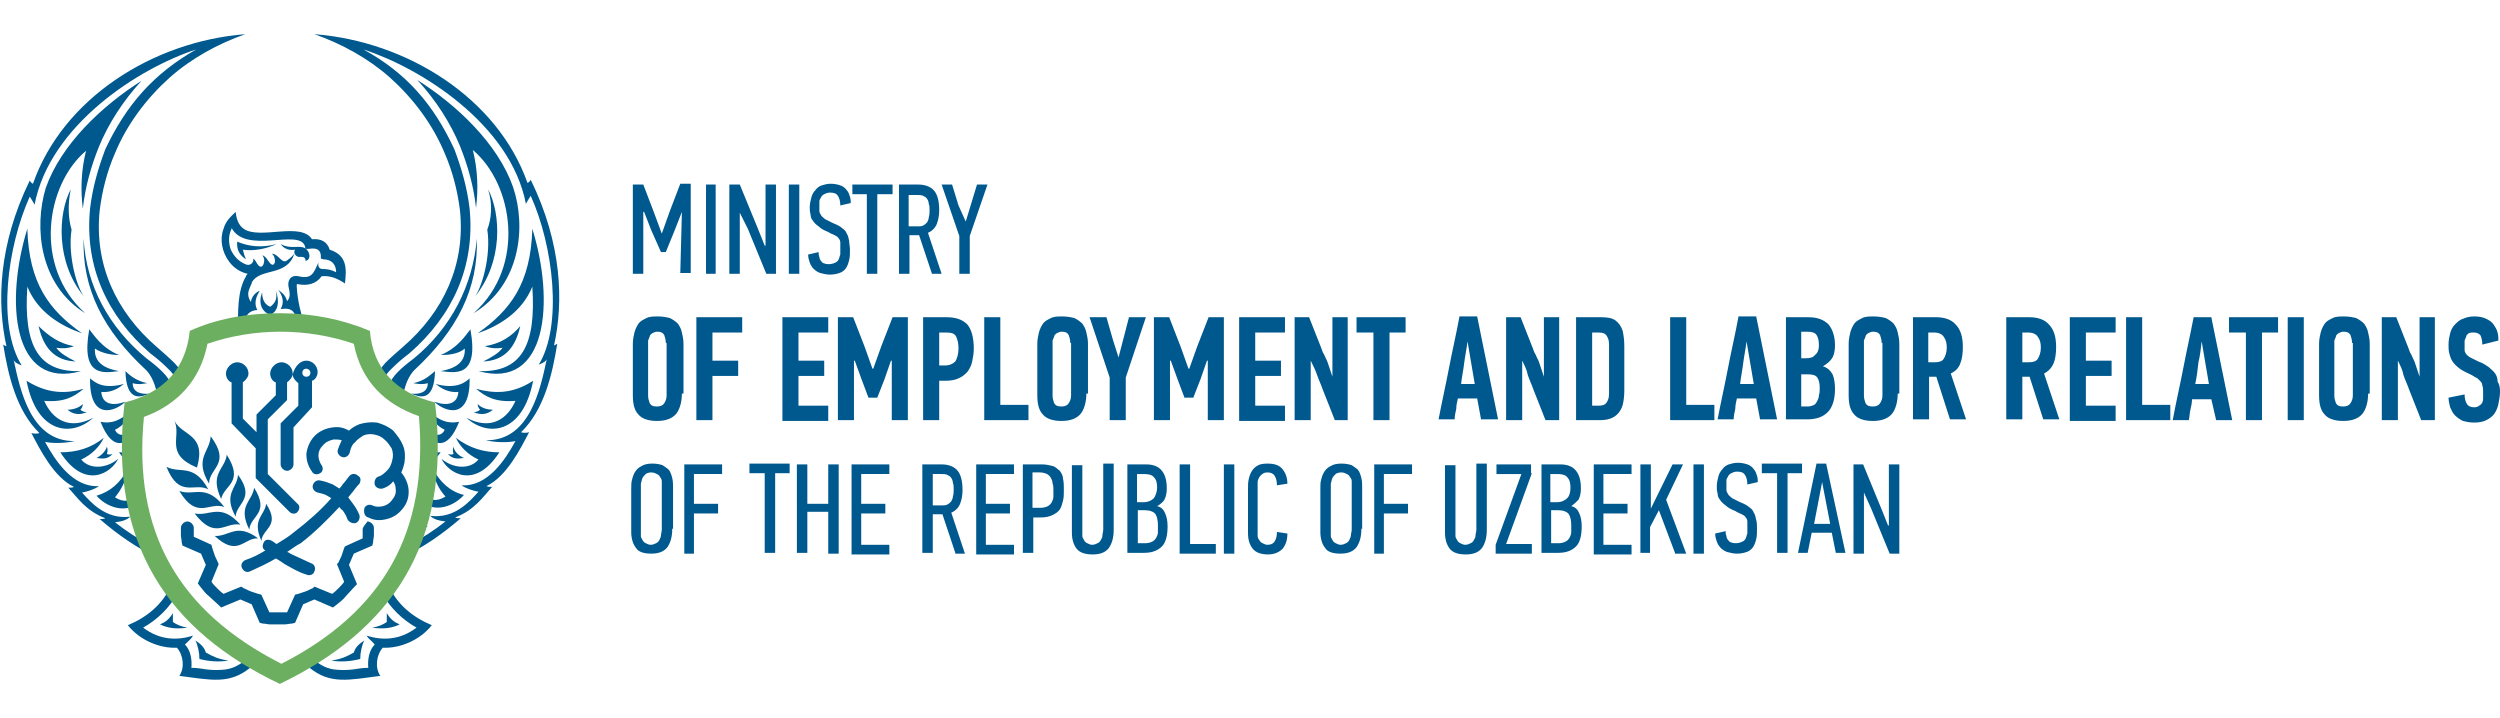 <?xml version="1.0" encoding="utf-8"?>
<!-- Generator: Adobe Illustrator 17.1.0, SVG Export Plug-In . SVG Version: 6.00 Build 0)  -->
<!DOCTYPE svg PUBLIC "-//W3C//DTD SVG 1.1//EN" "http://www.w3.org/Graphics/SVG/1.1/DTD/svg11.dtd">
<svg version="1.1" id="Слой_1" xmlns="http://www.w3.org/2000/svg" xmlns:xlink="http://www.w3.org/1999/xlink" x="0px" y="0px"
	 viewBox="0 0 310.9 81" enable-background="new 0 0 310.9 81" xml:space="preserve" width="282" height="81">
<g>
	<g>
		<path fill="#00598e" d="M38.1,40.7c0.8,0,1.4,0.7,1.4,1.4c0,0.5-0.3,1-0.7,1.1v3.3L36.5,49v4.6c0,0.4-0.4,0.8-0.8,0.8
			c-0.4,0-0.8-0.4-0.8-0.8v-4.9l0,0l0,0c0-0.1,0-0.1,0-0.2l0,0l0,0l0,0l0,0l0,0l0,0l0,0l0,0l0,0l0,0l0,0l0,0l0,0l0,0l0,0l0,0l0,0
			l0,0l0,0l0,0l0,0l0,0l0,0l0,0c0,0,0,0,0.1-0.1l0,0l0,0l0,0l0,0l0,0l0,0l2.1-2.1v-2.8c-0.4-0.3-0.7-0.7-0.7-1.1
			C36.7,41.3,37.4,40.7,38.1,40.7L38.1,40.7z M30.5,0.1c-3.4,1.2-6.7,3-9.4,5.4c-2.9,2.6-5.3,5.8-6.8,9.4c-1,2.3-1.6,4.7-1.9,7.1
			c-0.7,6.7,2,12.6,7.1,17c0.8,0.7,1.5,1.3,2.2,2c0.5,0.6,1,1,1.2,1.8c0,0,0,0.1,0.1,0.1c-0.3,0.4-0.6,0.8-0.9,1
			c0-0.3-0.1-0.6-0.2-0.8c-0.2-0.6-0.6-1-1-1.4c-0.7-0.7-1.4-1.3-2.2-1.9c-5.4-4.7-8.2-10.8-7.5-18c0.3-2.6,1-5,1.9-7.4
			C15.7,8.9,19.1,5,24.4,2C17.3,4.3,6.2,11.4,4.3,21.3c-0.1-0.2-0.4-0.7-0.6-1c-2.8,6.2-4.1,16-1,21c-0.5-0.2-0.9-0.4-1-0.7
			c0.8,3.7,2.1,10.2,7.6,10.1c-1.3,0.3-2.8,0.3-3.7,0.1c1.3,2.4,3.5,5.7,6.7,5.5c-0.5,0.4-1.5,0.7-2.1,0.8c1,1.1,2.9,3.4,6,3
			c-0.4,0.4-1,0.6-1.9,0.7c1.4,1.1,2.9,2.1,4.6,2.9c0.2,0.5,0.5,1,0.7,1.5c-2.6-1.2-5-2.9-7.2-4.8c0.3,0,0.5,0,0.7-0.1
			c-2.4-0.9-3.5-2.6-4.6-3.8c0.3,0,0.5,0,0.7-0.1c-2.5-1.2-4.2-4.6-5.3-6.7c0.3,0.1,0.8,0.1,1,0c-2.9-2.8-3.9-7.3-4.5-11
			c0.2,0.1,0.3,0.2,0.4,0.2c-1.2-5.4-1-12.6,2.9-20.6c0.1,0.2,0.2,0.3,0.4,0.4C7.8,8.1,19,1,30.5,0.1L30.5,0.1z M45.3,75.5
			c-0.6,0.4-1.1,0.8-1.3,1.5c-0.9,0.5-1.5,0.8-2.8,1c1.2,0.2,2.4,0.1,3.6-0.2C44.8,77,45,76.1,45.3,75.5L45.3,75.5z M48.1,72.1
			c0,0.4,0,0.9,0,1.1c-0.4,0.3-1.1,0.6-1.8,0.7c1.2,0.2,2.4,0.1,3.4-0.4C49,73.2,48.6,72.9,48.1,72.1L48.1,72.1z M45.6,74.9
			c1.9,0.6,4.1,0.6,6.2-1c-1.8-1-3.3-2.5-4.3-4.3l0.9-0.8c1,2.2,2.9,3.8,5.3,4.8c-1.5,1.9-4,2.9-6.1,2.8c-0.8,0.9-1,2.5-0.3,3.5
			c-3.9,0.5-6.2,1.1-8.8-1l0.2-1.2c1,0.7,1.6,1.2,2.8,1.4c0.8,0.1,1.6,0.1,2.4,0c0.7-0.1,1.2-0.2,1.9-0.2c-0.1-1,0.1-2.2,0.8-2.9
			C46.2,75.5,45.8,75.3,45.6,74.9L45.6,74.9z M24.3,75.5c0.6,0.4,1.1,0.8,1.3,1.5c0.9,0.5,1.5,0.8,2.8,1c-1.2,0.2-2.4,0.1-3.6-0.2
			C24.8,77,24.6,76.1,24.3,75.5L24.3,75.5z M21.5,72.1c0,0.4,0,0.9,0,1.1c0.4,0.3,1.1,0.6,1.8,0.7c-1.2,0.2-2.4,0.1-3.4-0.4
			C20.6,73.2,21,72.9,21.5,72.1L21.5,72.1z M24,74.9c-1.9,0.6-4.1,0.6-6.2-1c1.8-1,3.3-2.5,4.3-4.3l-0.9-0.8c-1,2.2-2.9,3.8-5.3,4.8
			c1.5,1.9,4,2.9,6.1,2.8c0.8,0.9,1,2.5,0.3,3.5c3.9,0.5,6.2,1.1,8.8-1l-0.2-1.2c-1,0.7-1.6,1.2-2.8,1.4c-0.8,0.1-1.6,0.1-2.4,0
			c-0.7-0.1-1.2-0.2-1.9-0.2c0.1-1-0.1-2.2-0.8-2.9C23.5,75.5,23.8,75.3,24,74.9L24,74.9z M46.6,42.9c0.3,0.4,0.6,0.8,0.9,1
			c0-0.3,0.1-0.6,0.2-0.8c0.2-0.6,0.6-1,1-1.4c0.7-0.7,1.4-1.3,2.2-1.9c5.4-4.7,8.2-10.8,7.5-18c-0.3-2.6-1-5-1.9-7.4
			C53.9,8.8,50.5,4.9,45.2,2c7.1,2.3,18.3,9.3,20.2,19.2c0.1-0.2,0.4-0.7,0.6-1c2.8,6.2,4,16.1,1,21c0.5-0.2,0.9-0.4,1-0.7
			c-0.8,3.7-2.1,10.2-7.6,10.1c1.3,0.3,2.8,0.3,3.7,0.1c-1.3,2.4-3.5,5.7-6.7,5.5c0.5,0.4,1.5,0.7,2.1,0.8c-1,1.1-2.9,3.4-6,3
			c0.4,0.4,1,0.6,1.9,0.7c-1.4,1.1-2.9,2.1-4.6,2.9c-0.2,0.5-0.5,1-0.7,1.5c2.6-1.2,5-2.9,7.2-4.8c-0.3,0-0.5,0-0.7-0.1
			c2.4-0.9,3.5-2.6,4.6-3.8c-0.3,0-0.5,0-0.7-0.1c2.5-1.2,4.2-4.6,5.3-6.7c-0.3,0.1-0.8,0.1-1,0c2.9-2.8,3.9-7.3,4.5-11
			c-0.2,0.1-0.3,0.2-0.4,0.2c1.2-5.4,1-12.6-2.9-20.6c-0.1,0.2-0.2,0.3-0.4,0.4C61.9,8.1,50.7,1,39.1,0.1c3.4,1.2,6.7,3,9.4,5.4
			c2.9,2.6,5.3,5.8,6.8,9.4c1,2.3,1.6,4.7,1.9,7.1c0.7,6.7-2,12.6-7.1,17c-0.8,0.7-1.5,1.3-2.2,2C47.4,41.6,47,42.1,46.6,42.9
			C46.7,42.8,46.7,42.8,46.6,42.9L46.6,42.9z M33.6,35c-1.1-0.4-1.5-1.5-1-2.8c0,0.9,0.3,1.5,1,1.8c0.7-0.5,0.9-1.1,0.7-2
			C34.8,33.3,34.6,34.6,33.6,35L33.6,35z M41.8,29.7c-0.6-0.3-1.1-0.4-1.7-0.4c-0.3,0-0.6-0.2-0.5-0.8c-0.6,1.3-0.8,2.1-2.5,1.7
			c-1-0.2-1.4,0.6-1.2,1.4c0.1,0.5,0.3,1.2-0.2,1.7c-0.2-0.8-0.7-1.1-1.1-1.4c0.9,1.2,0.5,2,0.3,2.4c2-0.4,2,1.2,1.7,2
			c0.5,0,1,0.1,1.3,0.1c-0.5-1.6-0.9-3.2-1-4.9c0-0.3,0-0.4,0.2-0.3c1.1,0.2,2.2,0,2.9-1c1.1-0.1,2,0.3,2.9,0.9
			c0.2-1.8,0.3-3.5-1.9-4.2c-0.3-1-1.1-1.4-2.2-1.3c-1.4-2.2-6.5,0.1-8.5-1.3c-0.7-0.5-0.9-1.3-1-2.1c-0.7,0.7-1.2,1.1-1.5,2.1
			c-0.5,1.3-0.2,2.9,0.7,4.1c0.6,0.8,1.4,1.3,2.3,1.5c-0.1,0.1-0.2,0.2-0.2,0.3c-1.1,1.8-1,4.5-1,6.6c0.3-0.1,0.7-0.1,1-0.2
			c-0.3-1,0-2.1,1.4-2.2c-0.2-0.4-0.5-1.1,0.3-2.4c-0.5,0.2-1,0.7-1.1,1.4c-0.4-0.6-0.4-1.1-0.2-1.6c0.1-0.3,0.2-0.5,0.3-0.7V31
			c1-1.9,4.4-0.7,5.3-3.6c-0.3,0.4-0.7,0.7-1,0.9c-0.6,0.3-1-0.9-1.8-0.9c0.3,0.2,0.4,0.6,0.4,1c-0.1,0.4-0.3,0.5-0.6,0.2
			c-0.3-0.3-0.5-0.9-1-1c0.3,0.3,0.3,0.7,0.2,1c-0.1,0.4-0.4,0.6-0.7,0.2c-0.2-0.2-0.3-0.6-0.6-0.8c0.1,0.5-0.4,1-1,0.7
			c-0.9-0.4-1.4-1-1.8-1.8c-0.3-0.9-0.3-1.8,0.1-2.6c0,0,0,0,0-0.1c1.8,3.3,8.3,0.1,9.1,2.2l0.1,0.4h0.4c0.7-0.1,1.4-0.1,1.5,0.8
			v0.4l0.3,0.1C41.3,28.1,41.8,28.8,41.8,29.7L41.8,29.7z M31.5,36.5c0.2-0.4,0.5-0.6,0.7-0.8c-0.1,0.3-0.2,0.5-0.3,0.8
			C31.7,36.5,31.7,36.5,31.5,36.5L31.5,36.5z M35.5,36.4c-0.1-0.3-0.4-0.7-0.7-1c0.5,0.1,1,0.4,1.3,1C35.9,36.4,35.6,36.4,35.5,36.4
			L35.5,36.4z M32.5,36.4c0-0.2,0.1-0.4,0.1-0.6c0,0.2,0,0.4,0.1,0.5L32.5,36.4L32.5,36.4z M34.5,36.4c0-0.2-0.1-0.5-0.1-0.8
			c0.2,0.3,0.3,0.5,0.4,0.8H34.5L34.5,36.4z M10.4,25.5c-0.2,6.2,2.4,11.4,7.8,16.4c1.1,1.2,1.2,2.6,1.6,3.8
			c0.2-0.1,0.4-0.2,0.6-0.4c-0.1-0.6-0.1-1-0.2-1.4c0.3,0.2,0.5,0.6,0.7,1.1c0.2-0.1,0.3-0.3,0.5-0.4c0-0.2-0.1-0.4-0.1-0.6
			s-0.1-0.5-0.2-0.7c-0.4-1-2.1-2.3-2.9-2.9C13.6,36.6,10.7,31.4,10.4,25.5L10.4,25.5z M10.6,34.8C4.1,29,5.7,18.8,10.7,14.6
			c-0.6,2.4-0.7,4.8-0.4,7.2c0.3-2.7,1-5.2,2-7.7c1.2-2.9,3-5.7,5.3-8.2c-4.9,3.1-10,7.9-11.9,13.3C4.2,24.1,4.9,31.3,10.6,34.8
			L10.6,34.8z M3.4,24.3c-2.8,9-1.9,20.1,6.7,17.7c-5.3,0.2-7.2-3.1-6.7-10.5c1.3,3.2,4.2,4.9,6.8,5.8C6.1,34.4,3.6,31.1,3.4,24.3
			L3.4,24.3z M3.3,43.2c1.3,6.7,5.7,7,8.3,4.6c-3,1.6-5.1,0.2-6.1-2.1c2.5,0.2,3.7-0.5,4.9-1.5C8.3,44.8,6,44.9,3.3,43.2L3.3,43.2z
			 M7.5,52.1c3.1,4.8,6.4,2.5,7.2,0.8c-1.4,1.2-3.5,1.4-4.6,0.1c1.3-0.6,2.3-1.6,2.8-2.7C11.3,51.6,9.5,52.1,7.5,52.1L7.5,52.1z
			 M15.9,54.1C15,55.9,13.7,57,12,57.5c1.6,1.8,4.2,2.1,5.2,0.7c0-0.3-0.1-0.5-0.1-0.8c-0.7,0.8-1.7,1-2.8,0.3
			C15.2,56.6,15.7,55.5,15.9,54.1L15.9,54.1z M18.1,61.5c-0.1-0.4-0.2-0.8-0.3-1c-0.4,0.5-0.8,0.7-1.3,0.8
			C17.2,61.7,17.8,61.7,18.1,61.5L18.1,61.5z M11.1,36.8c-1.1,6.1,1.9,5.4,3.7,5.2c-1.7-0.3-3.1-1-3-2.8c0.9,0.6,2.1,0.8,3,0.8
			C12.6,39.1,11.6,37.4,11.1,36.8L11.1,36.8z M11.2,42.9c-0.1,5.4,3.2,4.1,4.4,2.9c-1.6,0.6-2.9,0.3-3-1.2c1.3,0.1,2.2-0.5,2.8-1
			C12.8,44.3,11.8,43.4,11.2,42.9L11.2,42.9z M12.5,48.3c1.5,3.8,3.2,2.8,4.2,1.4c0-0.2,0-0.3,0-0.5c-1,0.9-2,1-2.4,0.1
			c1.2-0.6,1.7-1.5,1.9-2.3C14.4,48.7,13.1,48.4,12.5,48.3L12.5,48.3z M14.8,52.1c0.8,1.1,1.4,1.7,1.9,2c-0.1-0.8-0.1-1.6-0.1-2.4
			C15.9,52.2,15.2,52.1,14.8,52.1L14.8,52.1z M15.6,42c0.1,4,2,3.2,3,2.8c-1,0.1-2.1-0.1-2.1-1.3c0.7,0.2,1.2,0.1,1.8,0
			C16.8,43.2,15.9,42.3,15.6,42L15.6,42z M16.3,45.9c0.2,0.7,0.4,1.1,0.6,1.5v-0.3l0.5-0.2c0-0.1,0-0.1-0.1-0.2
			c0.9-0.2,1.2-0.7,1.5-1.1C17.4,46.4,16.6,46.1,16.3,45.9L16.3,45.9z M8.8,19.4c-1.6,3-1.9,9.1,1.7,13.4c-0.9-1.1-2.1-5.1-1.6-8.4
			C8.5,23.1,8.4,21.3,8.8,19.4L8.8,19.4z M4.8,36.4c0.6,2.7,2,4.3,4.6,4.4c-1-0.5-1.9-1-2.4-1.7c0.7,0.1,1.4,0.1,2.2-0.2
			C7.4,38.6,6,37.6,4.8,36.4L4.8,36.4z M8.4,46.8c0.7,0.6,1.5,0.7,2.4,0.3c-0.3,0-0.6-0.1-0.8-0.3c0.2-0.2,0.3-0.5,0.3-0.7
			C9.8,46.6,9,46.8,8.4,46.8L8.4,46.8z M12,52.8c0.7,0.1,1.4,0.2,2-0.5c-0.3,0.1-0.5,0.1-0.7,0c0.1-0.3,0.1-0.6,0-0.9
			C13.1,52,12.6,52.5,12,52.8L12,52.8z M15.7,57c0.5-0.1,1-0.3,1.2-0.7c0-0.1,0-0.2,0-0.4c-0.1,0-0.2,0.1-0.3,0
			c0-0.2-0.2-0.6-0.4-0.8C16.3,55.9,16.1,56.5,15.7,57L15.7,57z M59.3,25.5c0.2,6.2-2.4,11.4-7.8,16.4c-1.1,1.2-1.2,2.6-1.6,3.8
			c-0.2-0.1-0.4-0.2-0.6-0.4c0.1-0.6,0.1-1,0.2-1.4c-0.3,0.2-0.5,0.6-0.7,1.1c-0.2-0.1-0.3-0.3-0.5-0.4c0-0.2,0.1-0.4,0.1-0.6
			s0.1-0.5,0.2-0.7c0.4-1,2.1-2.3,2.9-2.9C56.1,36.6,58.8,31.4,59.3,25.5L59.3,25.5z M58.9,34.8c6.6-5.9,4.9-16.1-0.1-20.3
			c0.6,2.4,0.7,4.8,0.4,7.2c-0.3-2.7-1-5.2-2-7.7c-1.2-2.9-3-5.7-5.3-8.2c4.9,3.1,10,7.9,11.9,13.3C65.5,24.1,64.7,31.3,58.9,34.8
			L58.9,34.8z M66.2,24.3c2.8,9,1.9,20.1-6.7,17.7c5.3,0.2,7.2-3.1,6.7-10.5c-1.3,3.2-4.2,4.9-6.8,5.8C63.5,34.4,66,31.1,66.2,24.3
			L66.2,24.3z M66.3,43.2c-1.3,6.7-5.7,7-8.3,4.6c3,1.6,5.1,0.2,6.1-2.1c-2.5,0.2-3.7-0.5-4.9-1.5C61.4,44.8,63.7,44.9,66.3,43.2
			L66.3,43.2z M62.1,52.1c-3.1,4.8-6.4,2.5-7.2,0.8c1.4,1.2,3.5,1.4,4.6,0.1c-1.3-0.6-2.3-1.6-2.8-2.7
			C58.4,51.6,60.2,52.1,62.1,52.1L62.1,52.1z M53.8,54.1c0.9,1.7,2.2,2.9,3.9,3.3c-1.6,1.8-4.2,2.1-5.2,0.7c0-0.3,0.1-0.5,0.1-0.8
			c0.7,0.8,1.7,1,2.8,0.3C54.5,56.6,54,55.5,53.8,54.1L53.8,54.1z M51.6,61.5c0.1-0.4,0.2-0.8,0.3-1c0.4,0.5,0.8,0.7,1.3,0.8
			C52.4,61.7,51.9,61.7,51.6,61.5L51.6,61.5z M58.5,36.8c1.1,6.1-1.9,5.4-3.7,5.2c1.7-0.3,3.1-1,3-2.8C57,39.9,55.7,40,54.8,40
			C57,39.1,58,37.4,58.5,36.8L58.5,36.8z M58.4,42.9c0.1,5.4-3.2,4.1-4.4,2.9c1.6,0.6,2.9,0.3,3-1.2c-1.3,0.1-2.2-0.5-2.8-1
			C56.7,44.3,57.9,43.4,58.4,42.9L58.4,42.9z M57.1,48.3c-1.5,3.8-3.2,2.8-4.2,1.4c0-0.2,0-0.3,0-0.5c1,0.9,2,1,2.4,0.1
			c-1.2-0.6-1.7-1.5-1.9-2.3C55.1,48.7,56.5,48.4,57.1,48.3L57.1,48.3z M54.8,52.1c-0.8,1.1-1.4,1.7-1.9,2c0.1-0.8,0.1-1.6,0.1-2.4
			C53.7,52.2,54.4,52.1,54.8,52.1L54.8,52.1z M54.1,42c-0.1,4-2,3.2-3,2.8c1,0.1,2.1-0.1,2.1-1.3c-0.7,0.2-1.2,0.1-1.8,0
			C52.9,43.2,53.7,42.3,54.1,42L54.1,42z M53.4,45.9c-0.2,0.7-0.4,1.1-0.6,1.5v-0.3l-0.6-0.2c0-0.1,0-0.1,0.1-0.2
			c-0.9-0.2-1.2-0.7-1.5-1.1C52.2,46.4,53,46.1,53.4,45.9L53.4,45.9z M60.7,19.4c1.6,3,1.9,9.1-1.7,13.4c0.9-1.1,2.1-5.1,1.6-8.4
			C61.1,23.1,61.3,21.3,60.7,19.4L60.7,19.4z M64.7,36.4c-0.6,2.7-2,4.3-4.6,4.4c1-0.5,1.9-1,2.4-1.7c-0.7,0.1-1.4,0.1-2.2-0.2
			C62.3,38.6,63.7,37.6,64.7,36.4L64.7,36.4z M61.3,46.8c-0.7,0.6-1.5,0.7-2.4,0.3c0.3,0,0.6-0.1,0.8-0.3c-0.2-0.2-0.3-0.5-0.3-0.7
			C59.9,46.6,60.6,46.8,61.3,46.8L61.3,46.8z M57.7,52.8c-0.7,0.1-1.4,0.2-2-0.5c0.3,0.1,0.5,0.1,0.7,0c-0.1-0.3-0.1-0.6,0-0.9
			C56.5,52,57,52.5,57.7,52.8L57.7,52.8z M54,57c-0.5-0.1-1-0.3-1.2-0.7c0-0.1,0-0.2,0-0.4c0.1,0,0.2,0.1,0.3,0
			c0-0.2,0.2-0.6,0.4-0.8C53.3,55.9,53.5,56.5,54,57L54,57z M34.9,26.2c1.3,0.7,2.3,0.1,3,0.5c0.6,0.3,0.9,1.4,0.1,1.6
			c0-0.6-0.5-0.5-0.8-0.5c-0.3,0-0.6-0.3-0.6-0.6c0-0.1,0-0.2,0.1-0.3C36.1,27,35.4,26.9,34.9,26.2L34.9,26.2z M29.5,25.9
			c-0.1,1,0.3,1.7,1.1,2.2c-0.2-0.4-0.3-0.8-0.4-1.2c1.4,0.2,2.9-0.1,4.2-0.7C32.5,26.7,30.9,26.5,29.5,25.9L29.5,25.9z M45.8,60.2
			c0.8,0.4,1.5,0.4,2.3,0.2c0.8-0.2,1.4-0.6,1.9-1.2c0.7-0.8,0.9-1.7,0.8-2.6c-0.1-0.7-0.4-1.4-0.9-2c0.2-0.4,0.3-0.8,0.4-1.2
			c0.1-0.8,0.1-1.5-0.2-2.2c-0.3-0.7-0.7-1.2-1.2-1.8c-0.6-0.5-1.3-0.8-2-1c-0.8-0.1-1.5,0-2.2,0.2c-0.5,0.2-1,0.5-1.3,0.8
			c-0.7-0.4-1.3-0.5-2-0.4c-0.9,0.1-1.8,0.5-2.4,1.2c-0.5,0.6-0.8,1.3-0.9,2.1c0,0.8,0.2,1.5,0.7,2.2c0.2,0.4,0.7,0.4,1,0.2
			c0.4-0.2,0.4-0.7,0.2-1c-0.3-0.4-0.4-0.9-0.4-1.2c0-0.5,0.2-0.9,0.5-1.2c0.4-0.5,0.9-0.7,1.4-0.8c0.3,0,0.7,0,1,0.1
			c-0.2,0.4-0.4,0.9-0.5,1.2c-0.1,0.4,0.2,0.8,0.6,0.9c0.4,0.1,0.8-0.2,0.9-0.6c0.1-0.5,0.3-1,0.6-1.2c0.3-0.4,0.8-0.7,1.1-0.9
			c0.5-0.2,1-0.2,1.4-0.1c0.5,0.1,0.9,0.3,1.2,0.6c0.4,0.3,0.7,0.8,0.9,1.1c0.2,0.5,0.2,1,0.1,1.4c-0.1,0.5-0.3,1-0.6,1.3
			s-0.7,0.7-1.1,0.8c-0.4,0.1-0.6,0.6-0.5,1s0.6,0.6,1,0.5c0.6-0.2,1-0.5,1.3-0.9c0.2,0.3,0.3,0.6,0.3,0.9c0.1,0.6-0.1,1-0.5,1.5
			c-0.3,0.4-0.7,0.6-1.1,0.7c-0.5,0.1-0.9,0.1-1.3-0.1c-0.4-0.2-0.9,0-1,0.4C45.2,59.7,45.4,60.1,45.8,60.2L45.8,60.2z M45.1,61.7
			c0,0.3,0,0.5,0,0.8v0.3l-2.2,1L42.8,64c-0.1,0.3-0.2,0.6-0.3,0.9c-0.1,0.3-0.3,0.6-0.4,0.9L41.9,66l0.9,2.2
			c-0.2,0.3-0.5,0.6-0.7,0.8c-0.3,0.3-0.5,0.5-0.8,0.7l-2.2-0.9L38.9,69c-0.3,0.1-0.6,0.3-0.9,0.4c-0.3,0.1-0.6,0.2-0.9,0.3
			l-0.4,0.1l-1,2.2h-0.3c-0.2,0-0.5,0-0.8,0c-0.3,0-0.5,0-0.8,0h-0.3l-1-2.2l-0.4-0.1c-0.3-0.1-0.6-0.2-0.9-0.3
			c-0.3-0.1-0.6-0.3-0.9-0.4l-0.3-0.2l-2.2,0.9c-0.3-0.2-0.6-0.5-0.8-0.7c-0.3-0.3-0.5-0.5-0.7-0.8l0.9-2.2l-0.1-0.2
			c-0.1-0.3-0.3-0.6-0.4-0.9c-0.1-0.3-0.2-0.6-0.3-0.9l-0.1-0.4l-2.2-1v-0.3c0-0.2,0-0.5,0-0.8c0-0.4-0.4-0.8-0.8-0.8
			s-0.8,0.4-0.8,0.8c0,0.3,0,0.6,0,0.9c0,0.3,0.1,0.6,0.1,0.9l0.1,0.4l2.3,1c0.1,0.2,0.2,0.5,0.3,0.7c0.1,0.2,0.2,0.5,0.3,0.7
			l-1,2.3l0.3,0.4c0.4,0.5,0.7,0.9,1.1,1.2c0.4,0.4,0.9,0.8,1.2,1.1l0.3,0.3l2.4-1c0.2,0.1,0.5,0.2,0.7,0.3c0.2,0.1,0.5,0.2,0.7,0.3
			l1,2.3l0.4,0.1c0.3,0,0.6,0.1,0.9,0.1s0.6,0,0.9,0s0.6,0,0.9,0s0.6-0.1,0.9-0.1l0.4-0.1l1-2.3c0.2-0.1,0.5-0.2,0.7-0.3
			c0.2-0.1,0.5-0.2,0.7-0.3l2.3,1l0.4-0.3c0.5-0.4,0.9-0.7,1.2-1.1c0.4-0.4,0.8-0.9,1.1-1.2l0.3-0.3l-1-2.4c0.1-0.2,0.2-0.5,0.3-0.7
			c0.1-0.2,0.2-0.5,0.3-0.7l2.3-1l0.1-0.4c0-0.3,0.1-0.6,0.1-0.9c0-0.3,0-0.6,0-0.9c0-0.4-0.4-0.8-0.8-0.8
			C45.4,61.1,45.1,61.4,45.1,61.7L45.1,61.7z M24.5,54c1.2-4.2-1.8-3.9-2.8-5.8C22.6,50.2,20.4,52.3,24.5,54L24.5,54z M43.4,55.1
			c-0.3,0.4-0.6,0.8-0.8,1c-0.1,0.2-0.3,0.4-0.4,0.5c-0.3-0.2-0.5-0.3-0.8-0.5c-0.5-0.2-1-0.4-1.6-0.5c-0.4-0.1-0.8,0.2-0.9,0.6
			c-0.1,0.4,0.2,0.8,0.6,0.9c0.4,0.1,0.9,0.2,1.2,0.4c0.2,0.1,0.3,0.2,0.5,0.3c-1.3,1.5-2.9,2.9-4.6,4.2c-0.7,0.6-1.4,1-2.2,1.5
			c-0.2-0.1-0.4-0.3-0.6-0.4c-0.4-0.2-0.8-0.2-1,0.2c-0.2,0.4-0.2,0.8,0.2,1c-0.8,0.5-1.6,0.9-2.5,1.2c-0.4,0.2-0.6,0.6-0.4,1
			c0.2,0.4,0.6,0.6,1,0.4c1.1-0.5,2.2-1,3.2-1.6c0.4,0.2,0.8,0.5,1.1,0.7c0.9,0.5,1.7,1,2.7,1.3c0.4,0.2,0.9,0,1-0.4
			c0.2-0.4,0-0.9-0.4-1c-0.9-0.4-1.7-0.8-2.6-1.2c-0.1-0.1-0.3-0.2-0.4-0.2c0.6-0.4,1.1-0.8,1.7-1.1c1.7-1.3,3.3-2.9,4.8-4.5
			c0.1,0.1,0.2,0.3,0.4,0.4c0.3,0.4,0.5,0.8,0.6,1.1s0.6,0.6,1,0.5c0.4-0.1,0.6-0.6,0.5-1c-0.2-0.5-0.5-1-0.8-1.4
			c-0.2-0.3-0.4-0.5-0.6-0.8c0.2-0.2,0.3-0.4,0.5-0.6c0.3-0.4,0.6-0.8,0.9-1.1c0.2-0.4,0.2-0.8-0.2-1C44.2,54.7,43.7,54.7,43.4,55.1
			L43.4,55.1z M33.1,58.5c1.8,2.8-0.4,3-0.6,4.6C31.3,60.4,32.9,60,33.1,58.5L33.1,58.5z M26.7,62.5c2.9,2.7,3.6,0.2,5.4,0.3
			C29.4,60.8,28.5,62.6,26.7,62.5L26.7,62.5z M24.2,59.7c2.6,3.4,3.8,1,5.7,1.4C27.4,58.3,26.1,60.1,24.2,59.7L24.2,59.7z
			 M29.6,54.9c-0.1,1.7-1.9,2.3-0.3,5.2C29.4,58.4,31.8,57.9,29.6,54.9L29.6,54.9z M28.2,52.4c-0.2,1.8-2.2,2.3-0.7,5.5
			C27.9,56.1,30.4,55.9,28.2,52.4L28.2,52.4z M22.3,56.9c2.2,3.7,3.7,1.3,5.6,2C25.6,55.9,24.1,57.6,22.3,56.9L22.3,56.9z
			 M20.7,53.9c1.6,4,3.5,1.9,5.2,2.8C24.1,53.4,22.4,54.8,20.7,53.9L20.7,53.9z M26.2,50.1c-0.1,2-2.1,2.7-0.2,5.9
			C26,54,28.8,53.6,26.2,50.1L26.2,50.1z M31.6,56.5c-0.2,1.7-2.1,2.2-0.6,5.2C31.2,59.9,33.6,59.7,31.6,56.5L31.6,56.5z M31.8,51.6
			v3.7l4.2,4.2c0.3,0.3,0.8,0.3,1,0c0.3-0.3,0.3-0.8,0-1l-3.7-3.7v-6.8l2.4-2.4v-2.2c0.4-0.3,0.7-0.7,0.7-1.1c0-0.8-0.7-1.4-1.4-1.4
			s-1.4,0.7-1.4,1.4c0,0.5,0.3,1,0.7,1.1v1.6l-2.4,2.4v2.2l-1.7-1.7v-4.5c0.4-0.3,0.7-0.7,0.7-1.1c0-0.8-0.7-1.4-1.4-1.4
			s-1.4,0.7-1.4,1.4c0,0.5,0.3,1,0.7,1.1v5.1L31.8,51.6L31.8,51.6z M38.1,41.7c-0.3,0-0.5,0.2-0.5,0.5s0.2,0.5,0.5,0.5
			c0.3,0,0.5-0.2,0.5-0.5S38.3,41.7,38.1,41.7L38.1,41.7z M34.9,41.7c-0.3,0-0.5,0.2-0.5,0.5s0.2,0.5,0.5,0.5c0.3,0,0.5-0.2,0.5-0.5
			S35.2,41.7,34.9,41.7L34.9,41.7z M29.4,41.7c-0.3,0-0.5,0.2-0.5,0.5s0.2,0.5,0.5,0.5c0.3,0,0.5-0.2,0.5-0.5S29.7,41.7,29.4,41.7z"
			/>
		<path fill="#6CAF60" d="M34.8,80.9c13.7-6.6,21.4-17.3,19.3-35c-4.8-1.2-7.7-4.1-8.1-8.9c-3.3-1.4-7.1-2.2-11.2-2.2
			s-7.9,0.7-11.2,2.2c-0.5,4.8-3.3,7.7-8.1,8.9C13.4,63.6,21.1,74.4,34.8,80.9L34.8,80.9z M25.8,38.6c2.9-1,6-1.5,9.1-1.5
			c3,0,6.2,0.5,9.1,1.5c0.9,4.6,3.8,7.5,8.1,9C53.3,62,47.7,71.9,35,78.4C22.2,71.9,16.5,62,17.9,47.7C22,46.2,24.9,43.2,25.8,38.6z
			"/>
	</g>
</g>
<g>
	<path fill-rule="evenodd" clip-rule="evenodd" fill="#00598e" d="M84.8,22.2l-0.9,2.3l-1.1,2.7h-0.6L81,24.5l-0.9-2.3h-0.1v7.7
		h-1.3V18.8h1.3l1.3,3.4l1,2.7h0l1-2.8l1.3-3.4h1.3v11.1h-1.3L84.8,22.2L84.8,22.2L84.8,22.2z M120.1,23.4l1.4-4.6h1.3l-2.2,6.4v4.7
		h-1.3v-4.7l-2.2-6.4h1.3l0.8,2.6L120.1,23.4L120.1,23.4L120.1,23.4z M115.9,29.9l-1.6-4.8h-1.2v4.8h-1.3V18.8h2.4
		c0.9,0,1.6,0.3,2,0.8c0.4,0.5,0.6,1.3,0.6,2.4c0,0.6-0.1,1.2-0.3,1.7c-0.2,0.5-0.6,0.9-1.1,1.1l1.7,5.1H115.9L115.9,29.9z
		 M115.6,22c0-0.3,0-0.6-0.1-0.8c0-0.2-0.1-0.5-0.2-0.6c-0.1-0.2-0.3-0.3-0.5-0.4c-0.2-0.1-0.5-0.1-0.8-0.1h-1v3.9h1.1
		c0.3,0,0.5,0,0.7-0.1c0.2-0.1,0.3-0.2,0.5-0.4c0.1-0.2,0.2-0.4,0.2-0.6C115.6,22.5,115.6,22.3,115.6,22L115.6,22z M109.1,20v9.9
		h-1.3V20H106v-1.2h5V20H109.1L109.1,20z M105.7,26.9c0,0.5,0,0.9-0.1,1.3c-0.1,0.4-0.2,0.7-0.4,1c-0.2,0.3-0.5,0.5-0.8,0.6
		c-0.3,0.1-0.7,0.2-1.2,0.2c-0.4,0-0.8-0.1-1.2-0.2c-0.3-0.1-0.6-0.3-0.8-0.5c-0.2-0.2-0.4-0.5-0.5-0.8c-0.1-0.3-0.2-0.6-0.2-1
		l1.3-0.3c0,0.2,0,0.4,0.1,0.6c0,0.2,0.1,0.4,0.2,0.5c0.1,0.1,0.2,0.3,0.4,0.3c0.2,0.1,0.4,0.1,0.6,0.1c0.3,0,0.6-0.1,0.8-0.2
		c0.2-0.1,0.3-0.2,0.4-0.4c0.1-0.2,0.1-0.4,0.2-0.6c0-0.2,0-0.5,0-0.7c0-0.3,0-0.6,0-0.8c0-0.2-0.1-0.4-0.2-0.5
		c-0.1-0.2-0.3-0.3-0.5-0.4c-0.2-0.1-0.5-0.2-0.8-0.4c-0.5-0.2-0.9-0.4-1.2-0.7c-0.3-0.2-0.6-0.5-0.7-0.7c-0.2-0.2-0.3-0.5-0.3-0.8
		c-0.1-0.3-0.1-0.6-0.1-0.9c0-0.4,0.1-0.8,0.2-1.2c0.1-0.4,0.3-0.7,0.5-0.9c0.2-0.3,0.5-0.5,0.8-0.6c0.3-0.1,0.7-0.2,1.1-0.2
		c0.5,0,0.9,0.1,1.2,0.2c0.3,0.1,0.6,0.3,0.8,0.6c0.2,0.2,0.3,0.5,0.4,0.8c0.1,0.3,0.1,0.6,0.1,0.8l-1.3,0.3c0-0.5-0.1-0.9-0.3-1.2
		c-0.2-0.3-0.5-0.4-1-0.4c-0.3,0-0.5,0.1-0.7,0.2c-0.2,0.1-0.3,0.2-0.4,0.4c-0.1,0.2-0.2,0.3-0.2,0.5c0,0.2,0,0.4,0,0.6
		c0,0.2,0,0.4,0,0.6c0,0.2,0.1,0.3,0.2,0.5c0.1,0.2,0.3,0.3,0.5,0.5c0.2,0.1,0.6,0.3,1,0.5c0.5,0.2,0.9,0.4,1.1,0.6
		c0.3,0.2,0.5,0.4,0.6,0.7c0.2,0.3,0.2,0.5,0.3,0.9C105.6,26.1,105.7,26.5,105.7,26.9L105.7,26.9z M98.1,29.9V18.8h1.3v11.1H98.1
		L98.1,29.9z M92,22.3v7.6h-1.3V18.8H92l2.3,5.6l0.8,2l0.1,0v-7.6h1.3v11.1h-1.2l-2.3-5.6L92,22.3L92,22.3L92,22.3z M87.8,29.9V18.8
		H89v11.1H87.8z"/>
	<path fill-rule="evenodd" clip-rule="evenodd" fill="#00598e" d="M82.8,38.5c0-0.4-0.1-0.7-0.2-1c-0.2-0.3-0.4-0.4-0.9-0.4
		c-0.2,0-0.4,0.1-0.6,0.2c-0.1,0.1-0.3,0.2-0.3,0.4c-0.1,0.2-0.1,0.3-0.2,0.5c0,0.2,0,0.4,0,0.5v6.4c0,0.3,0.1,0.6,0.2,0.9
		c0.2,0.3,0.4,0.4,0.9,0.4c0.4,0,0.7-0.1,0.9-0.4c0.2-0.3,0.3-0.6,0.3-1V38.5L82.8,38.5z M310.9,44.5c0,0.6-0.1,1.1-0.2,1.6
		c-0.1,0.5-0.3,0.9-0.5,1.2c-0.2,0.3-0.6,0.6-1,0.8c-0.4,0.2-0.9,0.3-1.5,0.3c-0.6,0-1-0.1-1.4-0.2c-0.4-0.2-0.7-0.4-1-0.7
		c-0.3-0.3-0.4-0.6-0.6-1c-0.1-0.4-0.2-0.8-0.2-1.2l2-0.4c0,0.5,0.1,0.9,0.3,1.2c0.2,0.3,0.5,0.4,0.9,0.4c0.3,0,0.5-0.1,0.6-0.2
		c0.2-0.1,0.3-0.2,0.4-0.4c0.1-0.2,0.1-0.4,0.1-0.6c0-0.2,0-0.5,0-0.7c0-0.3,0-0.6-0.1-0.8c0-0.2-0.1-0.4-0.2-0.5
		c-0.1-0.1-0.3-0.3-0.4-0.4c-0.2-0.1-0.4-0.2-0.7-0.4c-0.6-0.3-1.1-0.5-1.5-0.8c-0.4-0.3-0.7-0.6-0.9-0.9c-0.2-0.3-0.3-0.6-0.4-1
		c-0.1-0.3-0.1-0.7-0.1-1.1c0-0.5,0.1-1,0.2-1.4c0.1-0.4,0.3-0.8,0.6-1.1c0.3-0.3,0.6-0.6,1-0.7c0.4-0.2,0.9-0.3,1.4-0.3
		c0.6,0,1.1,0.1,1.5,0.3c0.4,0.2,0.7,0.4,0.9,0.7c0.2,0.3,0.4,0.6,0.5,1c0.1,0.4,0.1,0.7,0.1,1l-2,0.5c0-0.5-0.1-0.8-0.2-1.1
		c-0.2-0.3-0.5-0.4-0.9-0.4c-0.2,0-0.4,0-0.6,0.1c-0.1,0.1-0.3,0.2-0.3,0.4c-0.1,0.2-0.1,0.3-0.2,0.5c0,0.2,0,0.4,0,0.6
		c0,0.2,0,0.4,0,0.6c0,0.2,0.1,0.3,0.2,0.5c0.1,0.1,0.3,0.3,0.5,0.4c0.2,0.1,0.6,0.3,1,0.5c0.6,0.2,1,0.5,1.3,0.7
		c0.3,0.3,0.6,0.5,0.8,0.8c0.2,0.3,0.3,0.6,0.3,1C310.8,43.6,310.9,44,310.9,44.5L310.9,44.5z M298.2,40.7v7.4h-2V35.3h1.8l1.5,3.8
		c0.1,0.3,0.2,0.6,0.4,0.9c0.1,0.3,0.3,0.6,0.4,0.9l0.6,1.8c0,0,0,0,0,0c0,0,0,0,0,0v-7.4h1.9v12.8h-1.7l-1.5-3.8
		c-0.2-0.6-0.5-1.2-0.7-1.8C298.8,41.9,298.5,41.3,298.2,40.7L298.2,40.7L298.2,40.7z M292.5,38.5c0-0.4-0.1-0.7-0.2-1
		c-0.2-0.3-0.4-0.4-0.9-0.4c-0.2,0-0.4,0.1-0.6,0.2c-0.1,0.1-0.3,0.2-0.3,0.4c-0.1,0.2-0.1,0.3-0.2,0.5c0,0.2,0,0.4,0,0.5v6.4
		c0,0.3,0.1,0.6,0.2,0.9c0.2,0.3,0.4,0.4,0.9,0.4c0.4,0,0.7-0.1,0.9-0.4c0.2-0.3,0.3-0.6,0.3-1V38.5L292.5,38.5z M294.5,44.8
		c0,1.1-0.3,2-0.7,2.5c-0.5,0.6-1.3,0.9-2.4,0.9c-1.1,0-1.9-0.3-2.3-0.8c-0.5-0.5-0.7-1.3-0.7-2.4v-6.4c0-0.5,0.1-1,0.2-1.4
		c0.1-0.4,0.3-0.8,0.5-1.1c0.2-0.3,0.6-0.5,1-0.7c0.4-0.2,0.9-0.2,1.4-0.2c0.6,0,1.1,0.1,1.5,0.2c0.4,0.2,0.7,0.4,1,0.7
		c0.2,0.3,0.4,0.6,0.5,1.1c0.1,0.4,0.2,0.9,0.2,1.4V44.8L294.5,44.8z M284.5,48.1V35.3h2v12.8H284.5L284.5,48.1z M281.3,37.2v10.9
		h-2V37.2h-2.1v-1.9h6.1v1.9H281.3L281.3,37.2z M275.6,48.1h2L275,35.3h-2.2c-0.4,2.1-0.9,4.3-1.3,6.4c-0.4,2.1-0.9,4.2-1.3,6.4h2
		c0.1-0.4,0.1-0.9,0.2-1.3c0.1-0.4,0.2-0.9,0.2-1.3h2.4L275.6,48.1L275.6,48.1z M273.8,38.3L273.8,38.3l0.9,5.3H273
		c0.2-0.9,0.3-1.8,0.4-2.7C273.6,40.1,273.7,39.2,273.8,38.3L273.8,38.3z M264.4,48.1V35.3h2v10.9h3.5v1.9H264.4L264.4,48.1z
		 M257.4,48.1V35.3h5.7v1.9h-3.7v3.5h3.2v1.9h-3.2v3.7h3.7v1.9H257.4L257.4,48.1z M252.4,35.3c1,0,1.9,0.3,2.4,0.9
		c0.6,0.6,0.9,1.5,0.9,2.8c0,0.8-0.1,1.5-0.3,2s-0.6,1-1.2,1.3l1.9,5.7h-2l-1.7-5.3h-0.9v5.3h-2V35.3H252.4L252.4,35.3z M251.5,37.2
		v3.7h0.8c0.5,0,0.9-0.1,1.1-0.4c0.2-0.3,0.4-0.8,0.4-1.4c0-0.6-0.1-1-0.4-1.4c-0.2-0.3-0.6-0.5-1.2-0.5H251.5L251.5,37.2z
		 M240.8,35.3c1,0,1.9,0.3,2.4,0.9c0.6,0.6,0.9,1.5,0.9,2.8c0,0.8-0.1,1.5-0.3,2c-0.2,0.6-0.6,1-1.2,1.3l1.9,5.7h-2l-1.7-5.3h-0.9
		v5.3h-2V35.3H240.8L240.8,35.3z M239.8,37.2v3.7h0.8c0.5,0,0.9-0.1,1.1-0.4c0.2-0.3,0.4-0.8,0.4-1.4c0-0.6-0.1-1-0.4-1.4
		c-0.2-0.3-0.6-0.5-1.2-0.5H239.8L239.8,37.2z M234,38.5c0-0.4-0.1-0.7-0.2-1c-0.2-0.3-0.4-0.4-0.9-0.4c-0.2,0-0.4,0.1-0.6,0.2
		c-0.1,0.1-0.3,0.2-0.3,0.4c-0.1,0.2-0.1,0.3-0.2,0.5c0,0.2,0,0.4,0,0.5v6.4c0,0.3,0.1,0.6,0.2,0.9c0.2,0.3,0.4,0.4,0.9,0.4
		c0.4,0,0.7-0.1,0.9-0.4c0.2-0.3,0.3-0.6,0.3-1V38.5L234,38.5z M236,44.8c0,1.1-0.3,2-0.7,2.5c-0.5,0.6-1.3,0.9-2.4,0.9
		c-1.1,0-1.9-0.3-2.3-0.8c-0.5-0.5-0.7-1.3-0.7-2.4v-6.4c0-0.5,0.1-1,0.2-1.4c0.1-0.4,0.3-0.8,0.5-1.1c0.2-0.3,0.6-0.5,1-0.7
		c0.4-0.2,0.9-0.2,1.4-0.2c0.6,0,1.1,0.1,1.5,0.2c0.4,0.2,0.7,0.4,1,0.7c0.2,0.3,0.4,0.6,0.5,1.1c0.1,0.4,0.2,0.9,0.2,1.4V44.8
		L236,44.8z M226.2,38.8c0-0.6-0.1-1-0.3-1.3c-0.2-0.3-0.6-0.4-1.2-0.4H224v3.3h0.6c0.5,0,0.9-0.1,1.1-0.4
		C226,39.8,226.2,39.4,226.2,38.8L226.2,38.8z M226.3,44.1c0-0.6-0.1-1-0.3-1.3c-0.2-0.3-0.6-0.4-1.2-0.4H224v4h0.8
		c0.3,0,0.6-0.1,0.8-0.2c0.2-0.1,0.3-0.3,0.4-0.5c0.1-0.2,0.2-0.4,0.2-0.7C226.3,44.7,226.3,44.4,226.3,44.1L226.3,44.1z
		 M226.7,41.4c0.6,0.2,0.9,0.5,1.2,1c0.2,0.5,0.3,1.1,0.3,1.8c0,1.3-0.3,2.3-0.9,2.9c-0.6,0.6-1.4,0.9-2.6,0.9h-2.6V35.3h2.8
		c1.1,0,1.9,0.3,2.5,0.9c0.5,0.6,0.8,1.5,0.8,2.6c0,0.6-0.1,1.1-0.3,1.5C227.6,40.8,227.2,41.1,226.7,41.4L226.7,41.4L226.7,41.4z
		 M218.9,48.1l-0.5-2.7H216c-0.1,0.4-0.2,0.9-0.2,1.3c-0.1,0.4-0.2,0.9-0.2,1.3h-2c0.4-2.1,0.9-4.3,1.3-6.4c0.4-2.1,0.9-4.2,1.3-6.4
		h2.2l2.6,12.8H218.9L218.9,48.1z M217.2,38.3c-0.1,0.9-0.3,1.8-0.4,2.6c-0.1,0.9-0.3,1.8-0.4,2.7h1.7L217.2,38.3L217.2,38.3
		L217.2,38.3z M207.7,48.1V35.3h2v10.9h3.5v1.9H207.7L207.7,48.1z M200.1,38.7c0-0.5-0.1-0.8-0.3-1.1c-0.2-0.3-0.5-0.4-1-0.4h-0.8
		v9.1h0.8c0.5,0,0.8-0.1,1-0.4c0.2-0.3,0.3-0.6,0.3-1.1V38.7L200.1,38.7z M199.1,35.3c0.8,0,1.4,0.1,1.8,0.4
		c0.4,0.3,0.7,0.7,0.9,1.3c0.1,0.5,0.2,1.1,0.2,1.9c0,0.8,0,1.7,0,2.8c0,1.1,0,2,0,2.7c0,0.8-0.1,1.4-0.2,1.8
		c-0.2,0.7-0.6,1.2-1.1,1.5c-0.5,0.3-1.1,0.4-1.7,0.4h-3V35.3H199.1L199.1,35.3z M189.3,40.7v7.4h-2V35.3h1.8l1.5,3.8
		c0.1,0.3,0.2,0.6,0.4,0.9c0.1,0.3,0.3,0.6,0.4,0.9l0.6,1.8c0,0,0,0,0,0c0,0,0,0,0,0v-7.4h1.9v12.8h-1.7l-1.5-3.8
		c-0.2-0.6-0.5-1.2-0.7-1.8C189.9,41.9,189.6,41.3,189.3,40.7L189.3,40.7L189.3,40.7z M184.2,48.1l-0.5-2.7h-2.4
		c-0.1,0.4-0.2,0.9-0.2,1.3c-0.1,0.4-0.2,0.9-0.2,1.3h-2c0.4-2.1,0.9-4.3,1.3-6.4c0.4-2.1,0.9-4.2,1.3-6.4h2.2l2.6,12.8H184.2
		L184.2,48.1z M182.5,38.3c-0.1,0.9-0.3,1.8-0.4,2.6c-0.1,0.9-0.3,1.8-0.4,2.7h1.7L182.5,38.3L182.5,38.3L182.5,38.3z M172.8,37.2
		v10.9h-2V37.2h-2.1v-1.9h6.1v1.9H172.8L172.8,37.2z M163,40.7v7.4h-2V35.3h1.8l1.5,3.8c0.1,0.3,0.2,0.6,0.4,0.9
		c0.1,0.3,0.3,0.6,0.4,0.9l0.6,1.8c0,0,0,0,0,0c0,0,0,0,0,0v-7.4h1.9v12.8H166l-1.5-3.8c-0.2-0.6-0.5-1.2-0.7-1.8
		C163.6,41.9,163.3,41.3,163,40.7L163,40.7L163,40.7z M154.1,48.1V35.3h5.7v1.9h-3.7v3.5h3.2v1.9h-3.2v3.7h3.7v1.9H154.1L154.1,48.1
		z M147.3,45.3l-0.9-2.4l-0.8-2.2h-0.1v7.4h-2V35.3h1.9l1.4,3.6l1,2.8h0.1l1-2.8l1.4-3.6h1.9v12.8h-2v-7.4h-0.1l-0.8,2.3l-0.9,2.3
		H147.3L147.3,45.3z M139.1,40.3l0.6-2.3l0.7-2.7h2.1l-2.5,7.5v5.3h-2v-5.3l-2.5-7.5h2.1l0.8,2.8L139.1,40.3L139.1,40.3L139.1,40.3z
		 M133.1,38.5c0-0.4-0.1-0.7-0.2-1c-0.2-0.3-0.4-0.4-0.9-0.4c-0.2,0-0.4,0.1-0.6,0.2c-0.1,0.1-0.3,0.2-0.3,0.4
		c-0.1,0.2-0.1,0.3-0.2,0.5c0,0.2,0,0.4,0,0.5v6.4c0,0.3,0.1,0.6,0.2,0.9c0.2,0.3,0.4,0.4,0.9,0.4c0.4,0,0.7-0.1,0.9-0.4
		c0.2-0.3,0.3-0.6,0.3-1V38.5L133.1,38.5z M135.1,44.8c0,1.1-0.3,2-0.7,2.5c-0.5,0.6-1.3,0.9-2.4,0.9c-1.1,0-1.9-0.3-2.3-0.8
		c-0.5-0.5-0.7-1.3-0.7-2.4v-6.4c0-0.5,0.1-1,0.2-1.4c0.1-0.4,0.3-0.8,0.5-1.1c0.2-0.3,0.6-0.5,1-0.7c0.4-0.2,0.9-0.2,1.4-0.2
		c0.6,0,1.1,0.1,1.5,0.2c0.4,0.2,0.7,0.4,1,0.7c0.2,0.3,0.4,0.6,0.5,1.1c0.1,0.4,0.2,0.9,0.2,1.4V44.8L135.1,44.8z M122.4,48.1V35.3
		h2v10.9h3.5v1.9H122.4L122.4,48.1z M117.7,35.3c1.2,0,2,0.3,2.6,0.9c0.5,0.6,0.8,1.6,0.8,3c0,0.6-0.1,1.1-0.2,1.6
		c-0.1,0.5-0.3,0.9-0.6,1.3c-0.3,0.3-0.6,0.6-1.1,0.8c-0.4,0.2-1,0.3-1.6,0.3h-0.8v4.9h-2V35.3H117.7L117.7,35.3z M116.8,37.2v4.1
		h0.7c0.6,0,1-0.2,1.3-0.5c0.2-0.3,0.4-0.9,0.4-1.6c0-0.6-0.1-1.1-0.3-1.5c-0.2-0.4-0.6-0.5-1.3-0.5H116.8L116.8,37.2z M108,45.3
		l-0.9-2.4l-0.8-2.2h-0.1v7.4h-2V35.3h1.9l1.4,3.6l1,2.8h0.1l1-2.8l1.4-3.6h1.9v12.8h-2v-7.4h-0.1l-0.8,2.3l-0.9,2.3H108L108,45.3z
		 M97.3,48.1V35.3h5.7v1.9h-3.7v3.5h3.2v1.9h-3.2v3.7h3.7v1.9H97.3L97.3,48.1z M88.6,37.2v3.5h3.2v1.9h-3.2v5.5h-2V35.3h5.7v1.9
		H88.6L88.6,37.2z M84.8,44.8c0,1.1-0.3,2-0.7,2.5c-0.5,0.6-1.3,0.9-2.4,0.9c-1.1,0-1.9-0.3-2.3-0.8c-0.5-0.5-0.7-1.3-0.7-2.4v-6.4
		c0-0.5,0.1-1,0.2-1.4c0.1-0.4,0.3-0.8,0.5-1.1c0.2-0.3,0.6-0.5,1-0.7c0.4-0.2,0.9-0.2,1.4-0.2c0.6,0,1.1,0.1,1.5,0.2
		c0.4,0.2,0.7,0.4,1,0.7c0.2,0.3,0.4,0.6,0.5,1.1c0.1,0.4,0.2,0.9,0.2,1.4V44.8z"/>
	<path fill-rule="evenodd" clip-rule="evenodd" fill="#00598e" d="M83.6,61.6c0,1-0.2,1.7-0.6,2.3c-0.4,0.5-1,0.8-2,0.8
		c-0.9,0-1.6-0.2-1.9-0.7c-0.4-0.5-0.6-1.2-0.6-2v-5.4c0-0.4,0-0.8,0.1-1.1c0.1-0.4,0.2-0.7,0.4-1c0.2-0.3,0.4-0.5,0.8-0.7
		c0.3-0.2,0.8-0.3,1.3-0.3c0.6,0,1,0.1,1.3,0.2c0.3,0.2,0.6,0.4,0.8,0.6c0.2,0.3,0.3,0.6,0.4,1s0.1,0.8,0.1,1.2V61.6L83.6,61.6z
		 M231.8,57.1v7.6h-1.3V53.6h1.2l2.3,5.6l0.8,2l0.1,0v-7.6h1.3v11.1h-1.2l-2.3-5.6L231.8,57.1L231.8,57.1L231.8,57.1z M228.3,64.6
		l-0.5-2.5h-2.5l-0.5,2.5h-1.2l2.3-11.1h1.2l2.4,11.1H228.3L228.3,64.6z M226.6,55.8l-0.5,2.6l-0.5,2.6h2l-0.5-2.6L226.6,55.8
		L226.6,55.8L226.6,55.8z M222.2,54.7h1.9v-1.2h-5v1.2h1.9v9.9h1.3V54.7L222.2,54.7z M218.5,61.6c0,0.5,0,0.9-0.1,1.3
		c-0.1,0.4-0.2,0.7-0.4,1c-0.2,0.3-0.5,0.5-0.8,0.6c-0.3,0.1-0.7,0.2-1.2,0.2c-0.4,0-0.8-0.1-1.2-0.2c-0.3-0.1-0.6-0.3-0.8-0.5
		c-0.2-0.2-0.4-0.5-0.5-0.8s-0.2-0.6-0.2-1l1.3-0.3c0,0.2,0,0.4,0.1,0.6c0,0.2,0.1,0.4,0.2,0.5c0.1,0.1,0.2,0.3,0.4,0.3
		c0.2,0.1,0.4,0.1,0.6,0.1c0.3,0,0.6-0.1,0.8-0.2c0.2-0.1,0.3-0.2,0.4-0.4c0.1-0.2,0.1-0.4,0.2-0.6c0-0.2,0-0.5,0-0.7
		c0-0.3,0-0.6,0-0.8c0-0.2-0.1-0.4-0.2-0.5c-0.1-0.2-0.3-0.3-0.5-0.4c-0.2-0.1-0.5-0.2-0.8-0.4c-0.5-0.2-0.9-0.4-1.2-0.7
		c-0.3-0.2-0.6-0.5-0.7-0.7c-0.2-0.2-0.3-0.5-0.3-0.8c-0.1-0.3-0.1-0.6-0.1-0.9c0-0.4,0.1-0.8,0.2-1.2c0.1-0.4,0.3-0.7,0.5-0.9
		c0.2-0.3,0.5-0.5,0.8-0.6c0.3-0.1,0.7-0.2,1.1-0.2c0.5,0,0.9,0.1,1.2,0.2c0.3,0.1,0.6,0.3,0.8,0.6c0.2,0.2,0.3,0.5,0.4,0.8
		c0.1,0.3,0.1,0.6,0.1,0.8l-1.3,0.3c0-0.5-0.1-0.9-0.3-1.2c-0.2-0.3-0.5-0.4-1-0.4c-0.3,0-0.5,0.1-0.7,0.2c-0.2,0.1-0.3,0.2-0.4,0.4
		c-0.1,0.2-0.2,0.3-0.2,0.5c0,0.2,0,0.4,0,0.6c0,0.2,0,0.4,0,0.6c0,0.2,0.1,0.3,0.2,0.5c0.1,0.2,0.3,0.3,0.5,0.5
		c0.2,0.1,0.6,0.3,1,0.5c0.5,0.2,0.9,0.4,1.1,0.6c0.3,0.2,0.5,0.4,0.6,0.7c0.2,0.3,0.2,0.5,0.3,0.9
		C218.5,60.8,218.5,61.2,218.5,61.6L218.5,61.6z M210.6,64.6V53.6h1.3v11.1H210.6L210.6,64.6z M208.3,64.6l-2-5.3l-1.1,2.1v3.2H204
		V53.6h1.3v5.5h0l2.7-5.5h1.3l-2.1,4.4l2.5,6.7H208.3L208.3,64.6z M198.2,64.6V53.6h4.7v1.2h-3.5v3.7h3v1.2h-3v3.9h3.5v1.2H198.2
		L198.2,64.6z M195.4,58.8c0.5,0.1,0.8,0.4,1,0.9c0.2,0.4,0.3,1,0.3,1.6c0,1.1-0.2,2-0.7,2.5c-0.5,0.5-1.2,0.8-2.2,0.8h-2.1V53.6
		h2.3c1,0,1.6,0.3,2,0.8c0.4,0.5,0.6,1.2,0.6,2.2c0,0.6-0.1,1-0.3,1.4C196.1,58.2,195.8,58.5,195.4,58.8L195.4,58.8L195.4,58.8z
		 M195.4,61.2c0-0.6-0.1-1.1-0.3-1.4c-0.2-0.3-0.7-0.5-1.3-0.5h-0.9v4.1h1c0.3,0,0.6-0.1,0.8-0.2c0.2-0.1,0.4-0.3,0.5-0.5
		c0.1-0.2,0.2-0.4,0.2-0.7C195.4,61.8,195.4,61.5,195.4,61.2L195.4,61.2z M195.3,56.5c0-0.6-0.1-1-0.4-1.3c-0.2-0.3-0.7-0.4-1.2-0.4
		h-0.9v3.5h0.8c0.6,0,1-0.2,1.3-0.5C195.2,57.5,195.3,57,195.3,56.5L195.3,56.5z M190.5,54.7l-3.2,8.8h3.2v1.2H186v-1.1l3.2-8.8
		h-3.1v-1.2h4.3V54.7L190.5,54.7z M184.9,53.6v8.1c0,1-0.2,1.7-0.6,2.3c-0.4,0.5-1,0.8-2,0.8c-0.9,0-1.6-0.2-2-0.7
		c-0.4-0.5-0.6-1.2-0.6-2v-8.4h1.3V62c0,0.2,0,0.3,0,0.5c0,0.2,0.1,0.3,0.2,0.5c0.1,0.2,0.2,0.3,0.4,0.4c0.2,0.1,0.4,0.2,0.6,0.2
		c0.3,0,0.5-0.1,0.7-0.2c0.2-0.1,0.3-0.2,0.4-0.4c0.1-0.2,0.2-0.3,0.2-0.6c0-0.2,0.1-0.4,0.1-0.7v-8.2H184.9L184.9,53.6z
		 M170.9,64.6V53.6h4.7v1.2h-3.5v3.7h3v1.2h-3v5H170.9L170.9,64.6z M169.3,61.6c0,1-0.2,1.7-0.6,2.3c-0.4,0.5-1,0.8-2,0.8
		c-0.9,0-1.6-0.2-1.9-0.7c-0.4-0.5-0.6-1.2-0.6-2v-5.4c0-0.4,0-0.8,0.1-1.1c0.1-0.4,0.2-0.7,0.4-1s0.4-0.5,0.8-0.7
		c0.3-0.2,0.8-0.3,1.3-0.3c0.6,0,1,0.1,1.3,0.2c0.3,0.2,0.6,0.4,0.8,0.6c0.2,0.3,0.3,0.6,0.4,1c0.1,0.4,0.1,0.8,0.1,1.2V61.6
		L169.3,61.6z M168.1,56.3c0-0.2,0-0.4,0-0.6c0-0.2-0.1-0.4-0.2-0.5c-0.1-0.2-0.2-0.3-0.4-0.4c-0.2-0.1-0.4-0.2-0.7-0.2
		c-0.3,0-0.6,0.1-0.7,0.2c-0.2,0.2-0.3,0.3-0.4,0.5c-0.1,0.2-0.1,0.4-0.2,0.7c0,0.2,0,0.4,0,0.6V62c0,0.2,0,0.3,0,0.5
		c0,0.2,0.1,0.3,0.2,0.5c0.1,0.2,0.2,0.3,0.4,0.4c0.2,0.1,0.4,0.2,0.6,0.2c0.3,0,0.5-0.1,0.7-0.2c0.2-0.1,0.3-0.2,0.4-0.4
		c0.1-0.2,0.2-0.4,0.2-0.6c0-0.2,0.1-0.4,0.1-0.7V56.3L168.1,56.3z M157.6,53.5c0.9,0,1.5,0.2,1.9,0.7c0.4,0.5,0.6,1.1,0.6,1.8
		l-1.3,0.2c0-0.5-0.1-0.9-0.3-1.2c-0.2-0.3-0.5-0.4-0.9-0.4c-0.3,0-0.5,0.1-0.6,0.2c-0.2,0.1-0.3,0.3-0.4,0.4
		c-0.1,0.2-0.2,0.4-0.2,0.6c0,0.2,0,0.4,0,0.6V62c0,0.2,0,0.3,0,0.5c0,0.2,0.1,0.4,0.2,0.5c0.1,0.2,0.2,0.3,0.4,0.4
		c0.2,0.1,0.4,0.2,0.6,0.2c0.4,0,0.7-0.1,0.9-0.4c0.2-0.3,0.3-0.7,0.3-1.2l1.3,0.2c0,0.8-0.2,1.4-0.6,1.9c-0.4,0.4-1,0.7-1.8,0.7
		c-0.8,0-1.5-0.2-1.9-0.7c-0.4-0.5-0.6-1.1-0.6-2v-5.5c0-0.4,0-0.8,0.1-1.2c0.1-0.4,0.2-0.7,0.4-1c0.2-0.3,0.4-0.5,0.8-0.7
		C156.6,53.6,157.1,53.5,157.6,53.5L157.6,53.5z M152.2,64.6V53.6h1.3v11.1H152.2L152.2,64.6z M146.7,64.6V53.6h1.3v9.9h3.2v1.2
		H146.7L146.7,64.6z M143.9,58.8c0.5,0.1,0.8,0.4,1,0.9c0.2,0.4,0.3,1,0.3,1.6c0,1.1-0.2,2-0.7,2.5c-0.5,0.5-1.2,0.8-2.2,0.8h-2.1
		V53.6h2.3c1,0,1.6,0.3,2,0.8c0.4,0.5,0.6,1.2,0.6,2.2c0,0.6-0.1,1-0.3,1.4C144.7,58.2,144.4,58.5,143.9,58.8L143.9,58.8L143.9,58.8
		z M144,61.2c0-0.6-0.1-1.1-0.3-1.4c-0.2-0.3-0.7-0.5-1.3-0.5h-0.9v4.1h1c0.3,0,0.6-0.1,0.8-0.2c0.2-0.1,0.4-0.3,0.5-0.5
		c0.1-0.2,0.2-0.4,0.2-0.7C144,61.8,144,61.5,144,61.2L144,61.2z M143.9,56.5c0-0.6-0.1-1-0.4-1.3c-0.2-0.3-0.7-0.4-1.2-0.4h-0.9
		v3.5h0.8c0.6,0,1-0.2,1.3-0.5C143.7,57.5,143.9,57,143.9,56.5L143.9,56.5z M138.5,53.6v8.1c0,1-0.2,1.7-0.6,2.3
		c-0.4,0.5-1,0.8-2,0.8c-0.9,0-1.6-0.2-2-0.7c-0.4-0.5-0.6-1.2-0.6-2v-8.4h1.3V62c0,0.2,0,0.3,0,0.5c0,0.2,0.1,0.3,0.2,0.5
		c0.1,0.2,0.2,0.3,0.4,0.4c0.2,0.1,0.4,0.2,0.6,0.2c0.3,0,0.5-0.1,0.7-0.2c0.2-0.1,0.3-0.2,0.4-0.4c0.1-0.2,0.2-0.3,0.2-0.6
		c0-0.2,0.1-0.4,0.1-0.7v-8.2H138.5L138.5,53.6z M129.5,53.6c0.6,0,1,0.1,1.4,0.2c0.4,0.1,0.6,0.4,0.9,0.6c0.2,0.3,0.4,0.6,0.4,1
		c0.1,0.4,0.1,0.9,0.1,1.4c0,0.5,0,0.9-0.1,1.3c-0.1,0.4-0.2,0.8-0.4,1.1c-0.2,0.3-0.5,0.5-0.9,0.7c-0.4,0.2-0.9,0.3-1.5,0.3h-0.9
		v4.4h-1.3V53.6H129.5L129.5,53.6z M128.5,59h0.9c0.4,0,0.7-0.1,0.9-0.2c0.2-0.1,0.4-0.3,0.5-0.5c0.1-0.2,0.2-0.4,0.2-0.7
		c0-0.3,0-0.5,0-0.8c0-0.3,0-0.6-0.1-0.8c0-0.3-0.1-0.5-0.2-0.7c-0.1-0.2-0.3-0.4-0.5-0.5c-0.2-0.1-0.5-0.2-0.9-0.2h-0.9V59
		L128.5,59z M121.4,64.6V53.6h4.7v1.2h-3.5v3.7h3v1.2h-3v3.9h3.5v1.2H121.4L121.4,64.6z M118.8,64.6l-1.6-4.8h-1.2v4.8h-1.3V53.6
		h2.4c0.9,0,1.6,0.3,2,0.8c0.4,0.5,0.6,1.3,0.6,2.4c0,0.6-0.1,1.2-0.3,1.7c-0.2,0.5-0.6,0.9-1.1,1.1l1.7,5.1H118.8L118.8,64.6z
		 M118.6,56.7c0-0.3,0-0.6-0.1-0.8c0-0.2-0.1-0.5-0.2-0.6c-0.1-0.2-0.3-0.3-0.5-0.4c-0.2-0.1-0.5-0.1-0.8-0.1h-1v3.9h1.1
		c0.3,0,0.5,0,0.7-0.1c0.2-0.1,0.3-0.2,0.5-0.4c0.1-0.2,0.2-0.4,0.2-0.6C118.6,57.3,118.6,57,118.6,56.7L118.6,56.7z M105.9,64.6
		V53.6h4.7v1.2h-3.5v3.7h3v1.2h-3v3.9h3.5v1.2H105.9L105.9,64.6z M103,64.6v-5.1h-2.6v5.1h-1.3V53.6h1.3v4.9h2.6v-4.9h1.3v11.1H103
		L103,64.6z M96.4,54.7v9.9h-1.3v-9.9h-1.9v-1.2h5v1.2H96.4L96.4,54.7z M85.1,64.6V53.6h4.7v1.2h-3.5v3.7h3v1.2h-3v5H85.1L85.1,64.6
		z M82.3,56.3c0-0.2,0-0.4,0-0.6c0-0.2-0.1-0.4-0.2-0.5c-0.1-0.2-0.2-0.3-0.4-0.4s-0.4-0.2-0.7-0.2c-0.3,0-0.6,0.1-0.7,0.2
		c-0.2,0.2-0.3,0.3-0.4,0.5c-0.1,0.2-0.1,0.4-0.2,0.7c0,0.2,0,0.4,0,0.6V62c0,0.2,0,0.3,0,0.5c0,0.2,0.1,0.3,0.2,0.5
		c0.1,0.2,0.2,0.3,0.4,0.4c0.2,0.1,0.4,0.2,0.6,0.2c0.3,0,0.5-0.1,0.7-0.2c0.2-0.1,0.3-0.2,0.4-0.4c0.1-0.2,0.2-0.4,0.2-0.6
		c0-0.2,0.1-0.4,0.1-0.7V56.3z"/>
</g>
</svg>
